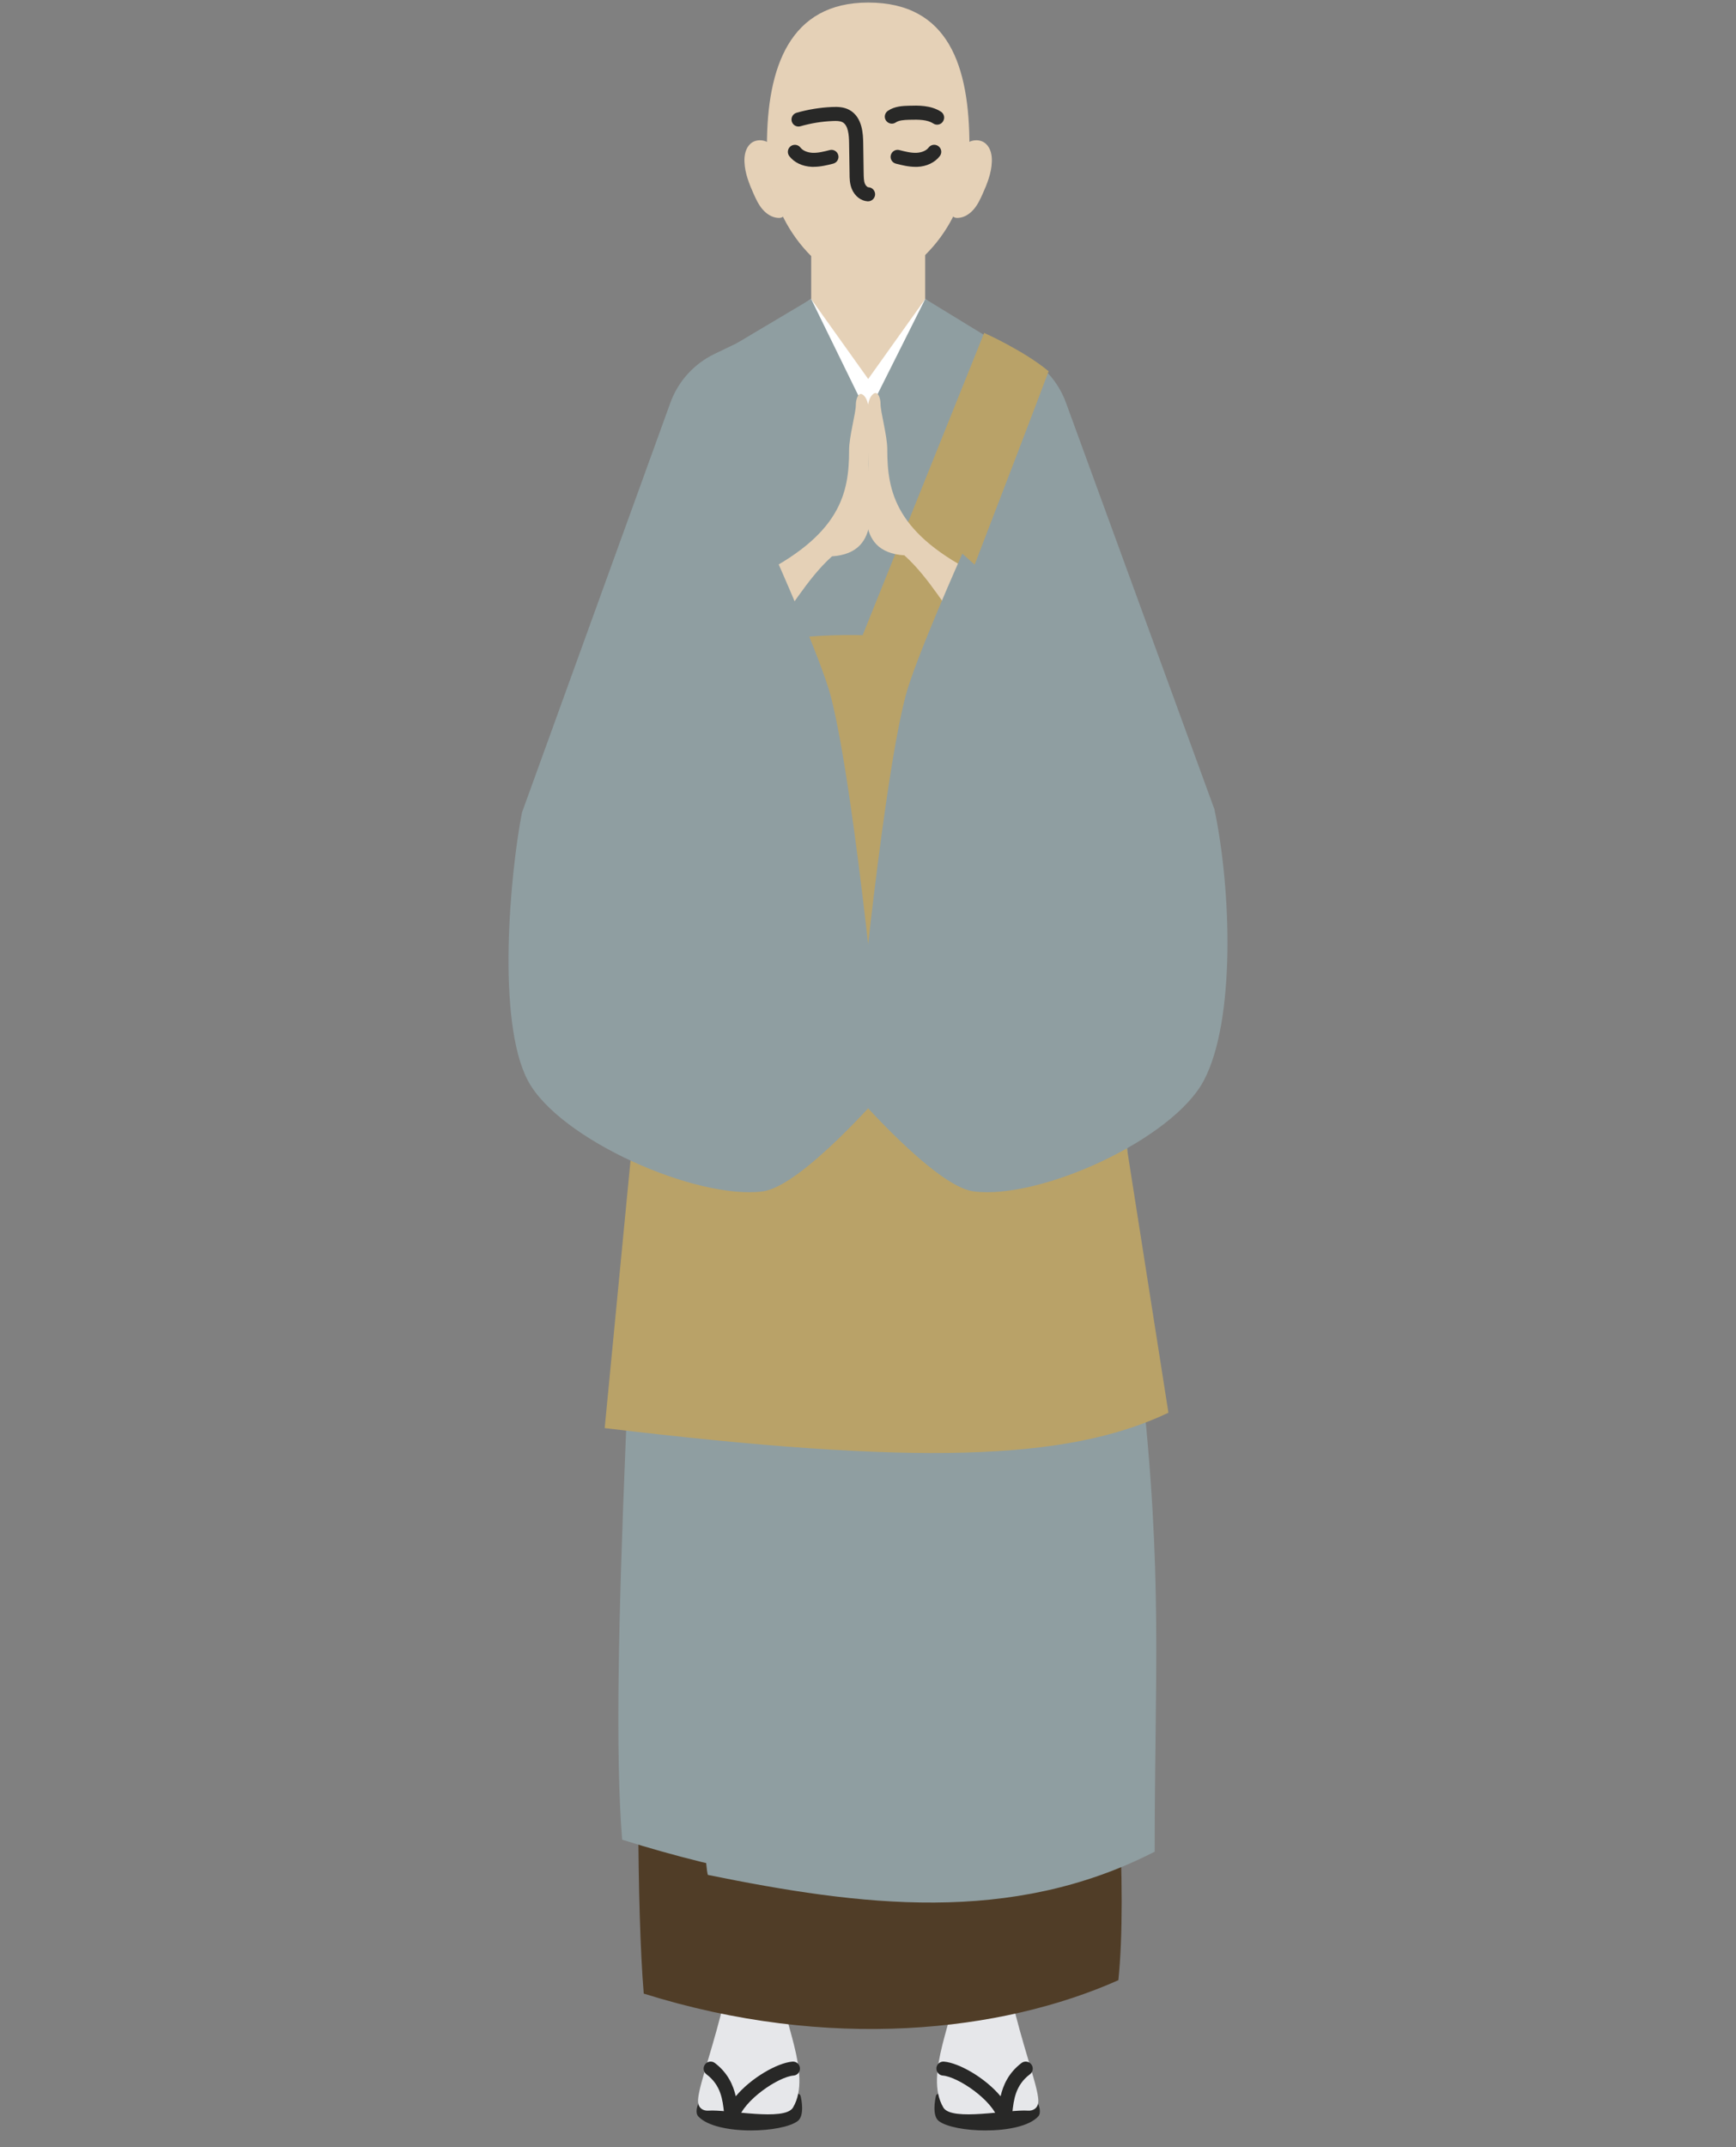 <svg width="72" height="89" viewBox="0 0 72 89" fill="none" xmlns="http://www.w3.org/2000/svg">
<rect x="0" y="0" width="72" height="89" fill="#808080" stroke="none"/>
<path d="M33.644 13.721V9.845H38.371V13.721L36.008 17.222L33.644 13.721Z" fill="#E5D1B7"/>
<path d="M39.939 6.12C40.115 5.797 40.616 5.708 40.888 5.959C41.091 6.143 41.15 6.444 41.135 6.72C41.117 7.181 40.94 7.622 40.752 8.042C40.649 8.27 40.542 8.498 40.38 8.682C40.218 8.87 39.99 9.017 39.744 9.032C39.681 9.036 39.615 9.032 39.563 8.999C39.427 8.918 39.431 8.723 39.456 8.568C39.578 7.769 39.523 6.897 39.939 6.12Z" fill="#E5D1B7"/>
<path d="M32.073 6.12C31.896 5.797 31.395 5.708 31.123 5.959C30.921 6.143 30.862 6.444 30.877 6.72C30.895 7.181 31.072 7.622 31.259 8.042C31.362 8.27 31.469 8.498 31.631 8.682C31.793 8.87 32.021 9.017 32.268 9.032C32.33 9.036 32.397 9.032 32.448 8.999C32.584 8.918 32.581 8.723 32.555 8.568C32.437 7.769 32.489 6.897 32.073 6.12Z" fill="#E5D1B7"/>
<path d="M31.808 6.054C31.808 2.767 32.765 0.106 36.008 0.106C39.361 0.106 40.207 2.771 40.207 6.054C40.207 9.338 37.988 11.414 36.008 12.002C34.024 11.513 31.808 9.338 31.808 6.054Z" fill="#E5D1B7"/>
<path d="M36.004 8.344C36 8.344 35.993 8.344 35.986 8.344C35.709 8.329 35.452 8.13 35.33 7.836C35.238 7.615 35.235 7.379 35.235 7.192L35.216 5.925C35.212 5.59 35.176 5.193 34.947 5.068C34.841 5.009 34.686 5.009 34.532 5.016C34.083 5.035 33.633 5.108 33.199 5.233C33.044 5.278 32.883 5.189 32.838 5.035C32.794 4.88 32.883 4.718 33.037 4.674C33.516 4.538 34.009 4.457 34.506 4.435C34.745 4.424 34.995 4.431 35.227 4.556C35.787 4.862 35.794 5.601 35.801 5.918L35.82 7.184C35.824 7.339 35.824 7.497 35.871 7.615C35.904 7.692 35.967 7.758 36.019 7.762C36.181 7.769 36.302 7.909 36.295 8.068C36.284 8.222 36.158 8.344 36.004 8.344Z" fill="#282827"/>
<path d="M38.867 5.167C38.812 5.167 38.757 5.152 38.709 5.119C38.459 4.957 38.109 4.954 37.708 4.965C37.472 4.972 37.281 4.987 37.152 5.075C37.02 5.167 36.839 5.13 36.747 4.998C36.655 4.865 36.692 4.685 36.825 4.593C37.104 4.402 37.443 4.39 37.69 4.383C38.072 4.372 38.599 4.354 39.026 4.63C39.162 4.718 39.199 4.898 39.111 5.031C39.059 5.119 38.963 5.167 38.867 5.167Z" fill="#282827"/>
<path d="M37.969 6.916C37.679 6.916 37.403 6.846 37.156 6.783C37.001 6.743 36.906 6.584 36.946 6.43C36.987 6.275 37.145 6.179 37.3 6.22C37.539 6.282 37.789 6.345 38.017 6.334C38.234 6.323 38.419 6.242 38.514 6.117C38.61 5.988 38.794 5.962 38.923 6.062C39.052 6.157 39.077 6.341 38.978 6.47C38.776 6.735 38.433 6.901 38.043 6.916C38.017 6.916 37.995 6.916 37.969 6.916Z" fill="#282827"/>
<path d="M33.744 6.915C33.718 6.915 33.692 6.915 33.67 6.915C33.276 6.897 32.938 6.735 32.735 6.47C32.64 6.341 32.662 6.161 32.791 6.062C32.919 5.966 33.1 5.988 33.199 6.117C33.295 6.242 33.483 6.323 33.696 6.334C33.928 6.345 34.175 6.282 34.414 6.22C34.568 6.179 34.727 6.275 34.767 6.43C34.808 6.584 34.712 6.742 34.557 6.783C34.311 6.846 34.031 6.915 33.744 6.915Z" fill="#282827"/>
<path d="M33.067 86.778L29.076 87.099C29.029 87.102 28.988 87.132 28.97 87.176C28.933 87.264 28.815 87.566 28.962 87.724C29.334 88.129 30.254 88.306 31.149 88.306C31.966 88.306 32.761 88.159 33.085 87.916C33.376 87.695 33.24 87.014 33.206 86.882C33.188 86.819 33.129 86.775 33.067 86.778Z" fill="#282827"/>
<path d="M32.305 81.938C32.36 83.606 33.714 85.958 32.89 87.356C32.544 87.942 30.181 87.426 29.382 87.485C29.169 87.5 28.985 87.386 28.955 87.161C28.896 86.719 29.419 85.358 29.912 83.44C30.155 82.858 30.31 82.03 30.921 81.736C31.27 81.629 31.653 81.868 32.305 81.938Z" fill="#E6E7EA"/>
<path d="M30.332 88.063C30.313 88.063 30.299 88.063 30.28 88.059C30.133 88.034 30.03 87.901 30.041 87.754C30.045 87.702 30.037 87.643 30.03 87.577C29.971 87.04 29.905 86.432 29.297 85.976C29.169 85.88 29.143 85.696 29.242 85.567C29.338 85.439 29.522 85.413 29.651 85.512C30.188 85.921 30.409 86.429 30.516 86.889C31.156 86.123 32.242 85.505 32.864 85.453C33.026 85.439 33.166 85.56 33.177 85.718C33.192 85.88 33.07 86.02 32.912 86.031C32.283 86.083 30.854 87.043 30.615 87.857C30.575 87.982 30.461 88.063 30.332 88.063Z" fill="#282827"/>
<path d="M43.049 87.18C43.031 87.135 42.99 87.106 42.942 87.102L38.952 86.782C38.89 86.778 38.831 86.819 38.816 86.882C38.786 87.014 38.647 87.695 38.937 87.916C39.261 88.162 40.056 88.306 40.874 88.306C41.768 88.306 42.688 88.133 43.06 87.724C43.2 87.57 43.086 87.268 43.049 87.18Z" fill="#282827"/>
<path d="M39.71 81.938C39.655 83.606 38.301 85.958 39.125 87.356C39.471 87.942 41.834 87.426 42.633 87.485C42.846 87.5 43.031 87.386 43.06 87.161C43.119 86.719 42.596 85.358 42.103 83.44C41.86 82.858 41.705 82.03 41.094 81.736C40.745 81.629 40.362 81.868 39.71 81.938Z" fill="#E6E7EA"/>
<path d="M41.683 88.063C41.702 88.063 41.717 88.063 41.735 88.059C41.882 88.034 41.985 87.901 41.974 87.754C41.97 87.702 41.978 87.643 41.985 87.577C42.044 87.04 42.11 86.432 42.718 85.976C42.846 85.88 42.872 85.696 42.773 85.567C42.677 85.439 42.493 85.413 42.364 85.512C41.827 85.921 41.606 86.429 41.499 86.889C40.859 86.123 39.773 85.505 39.151 85.453C38.989 85.439 38.849 85.56 38.838 85.718C38.827 85.877 38.945 86.02 39.103 86.031C39.733 86.083 41.161 87.043 41.4 87.857C41.44 87.982 41.554 88.063 41.683 88.063Z" fill="#282827"/>
<path d="M43.307 38.663V34.282H43.049H27.626H27.369V38.663C26.75 55.782 26.113 75.526 26.699 82.634C34.381 85.041 41.562 84.224 46.384 82.078C47.142 74.65 44.573 56.592 43.307 38.663Z" fill="#503D27"/>
<path d="M50.366 33.539L44.216 16.706C43.895 15.812 43.233 15.08 42.375 14.667L39.214 13.147L36.008 19.699L32.801 13.147L29.64 14.667C28.782 15.08 28.119 15.812 27.799 16.706L21.649 33.679L26.971 36.244C26.356 53.106 25.23 69.283 25.804 76.255C34.745 79.056 41.897 79.012 47.51 76.513C48.265 69.158 47.194 53.401 45.949 36.02L50.366 33.539Z" fill="#8F9EA1"/>
<path d="M29.61 57.35C28.248 60.103 29.172 77.779 29.367 77.716C35.654 78.993 41.919 79.811 47.889 76.752C47.889 69.471 48.243 65.29 47.326 57.085C47.326 57.081 31.712 53.095 29.61 57.35Z" fill="#8F9EA1"/>
<path d="M40.752 14.218L38.374 12.393L36.008 15.709L33.641 12.393L31.038 14.167L34.719 21.374L36.008 20.744L37.296 21.374L40.752 14.218Z" fill="white"/>
<path d="M34.528 21.698L30.564 14.222L33.641 12.393L37.395 20.063L34.528 21.698Z" fill="#8F9EA1"/>
<path d="M35.514 27.587L41.047 14.027L38.374 12.393L31.513 26.082L35.514 27.587Z" fill="#8F9EA1"/>
<path d="M38.532 28.305C38.532 28.305 42.217 18.779 43.491 15.389C42.475 14.539 40.818 13.799 40.818 13.799L35.374 27.333L38.532 28.305Z" fill="#B9A268"/>
<path d="M25.079 59.194L28.116 27.753C32.356 25.75 38.293 25.942 43.623 27.753L48.46 58.557C44.227 60.571 37.951 60.737 25.079 59.194Z" fill="#B9A268"/>
<path d="M31.34 23.906C34.874 22.187 35.216 20.428 35.216 18.665C35.216 18.083 35.499 17.126 35.496 16.765C35.496 16.563 35.599 16.202 35.805 16.375C36.21 16.718 36.008 17.903 36.008 19.232C36.008 20.667 36.692 22.912 34.506 23.06C33.457 24.002 32.75 25.342 31.833 26.431C31.594 25.599 31.359 24.771 31.34 23.906Z" fill="#E5D1B7"/>
<path d="M21.649 33.675C21.148 36.252 20.596 42.321 21.888 44.78C23.176 47.232 28.896 49.746 31.642 49.381C33.251 49.168 36.641 45.237 36.641 45.237C36.641 45.237 35.5 32.851 34.454 28.853C34.053 27.315 32.099 22.949 32.099 22.949C32.099 22.949 27.582 26.516 21.649 33.675Z" fill="#8F9EA1"/>
<path d="M40.675 23.866C37.141 22.147 36.799 20.387 36.799 18.624C36.799 18.043 36.516 17.086 36.519 16.725C36.519 16.523 36.416 16.162 36.21 16.335C35.805 16.677 36.008 17.903 36.008 19.232C36.008 20.667 35.323 22.872 37.509 23.019C38.558 23.961 39.265 25.301 40.182 26.391C40.421 25.559 40.656 24.731 40.675 23.866Z" fill="#E5D1B7"/>
<path d="M50.366 33.539C51.073 36.885 51.242 42.296 49.932 44.78C48.644 47.232 43.115 49.746 40.369 49.381C38.761 49.168 35.371 45.237 35.371 45.237C35.371 45.237 36.512 32.851 37.557 28.853C37.958 27.315 39.913 22.949 39.913 22.949C39.913 22.949 48.441 30.506 50.366 33.539Z" fill="#8F9EA1"/>
</svg>
